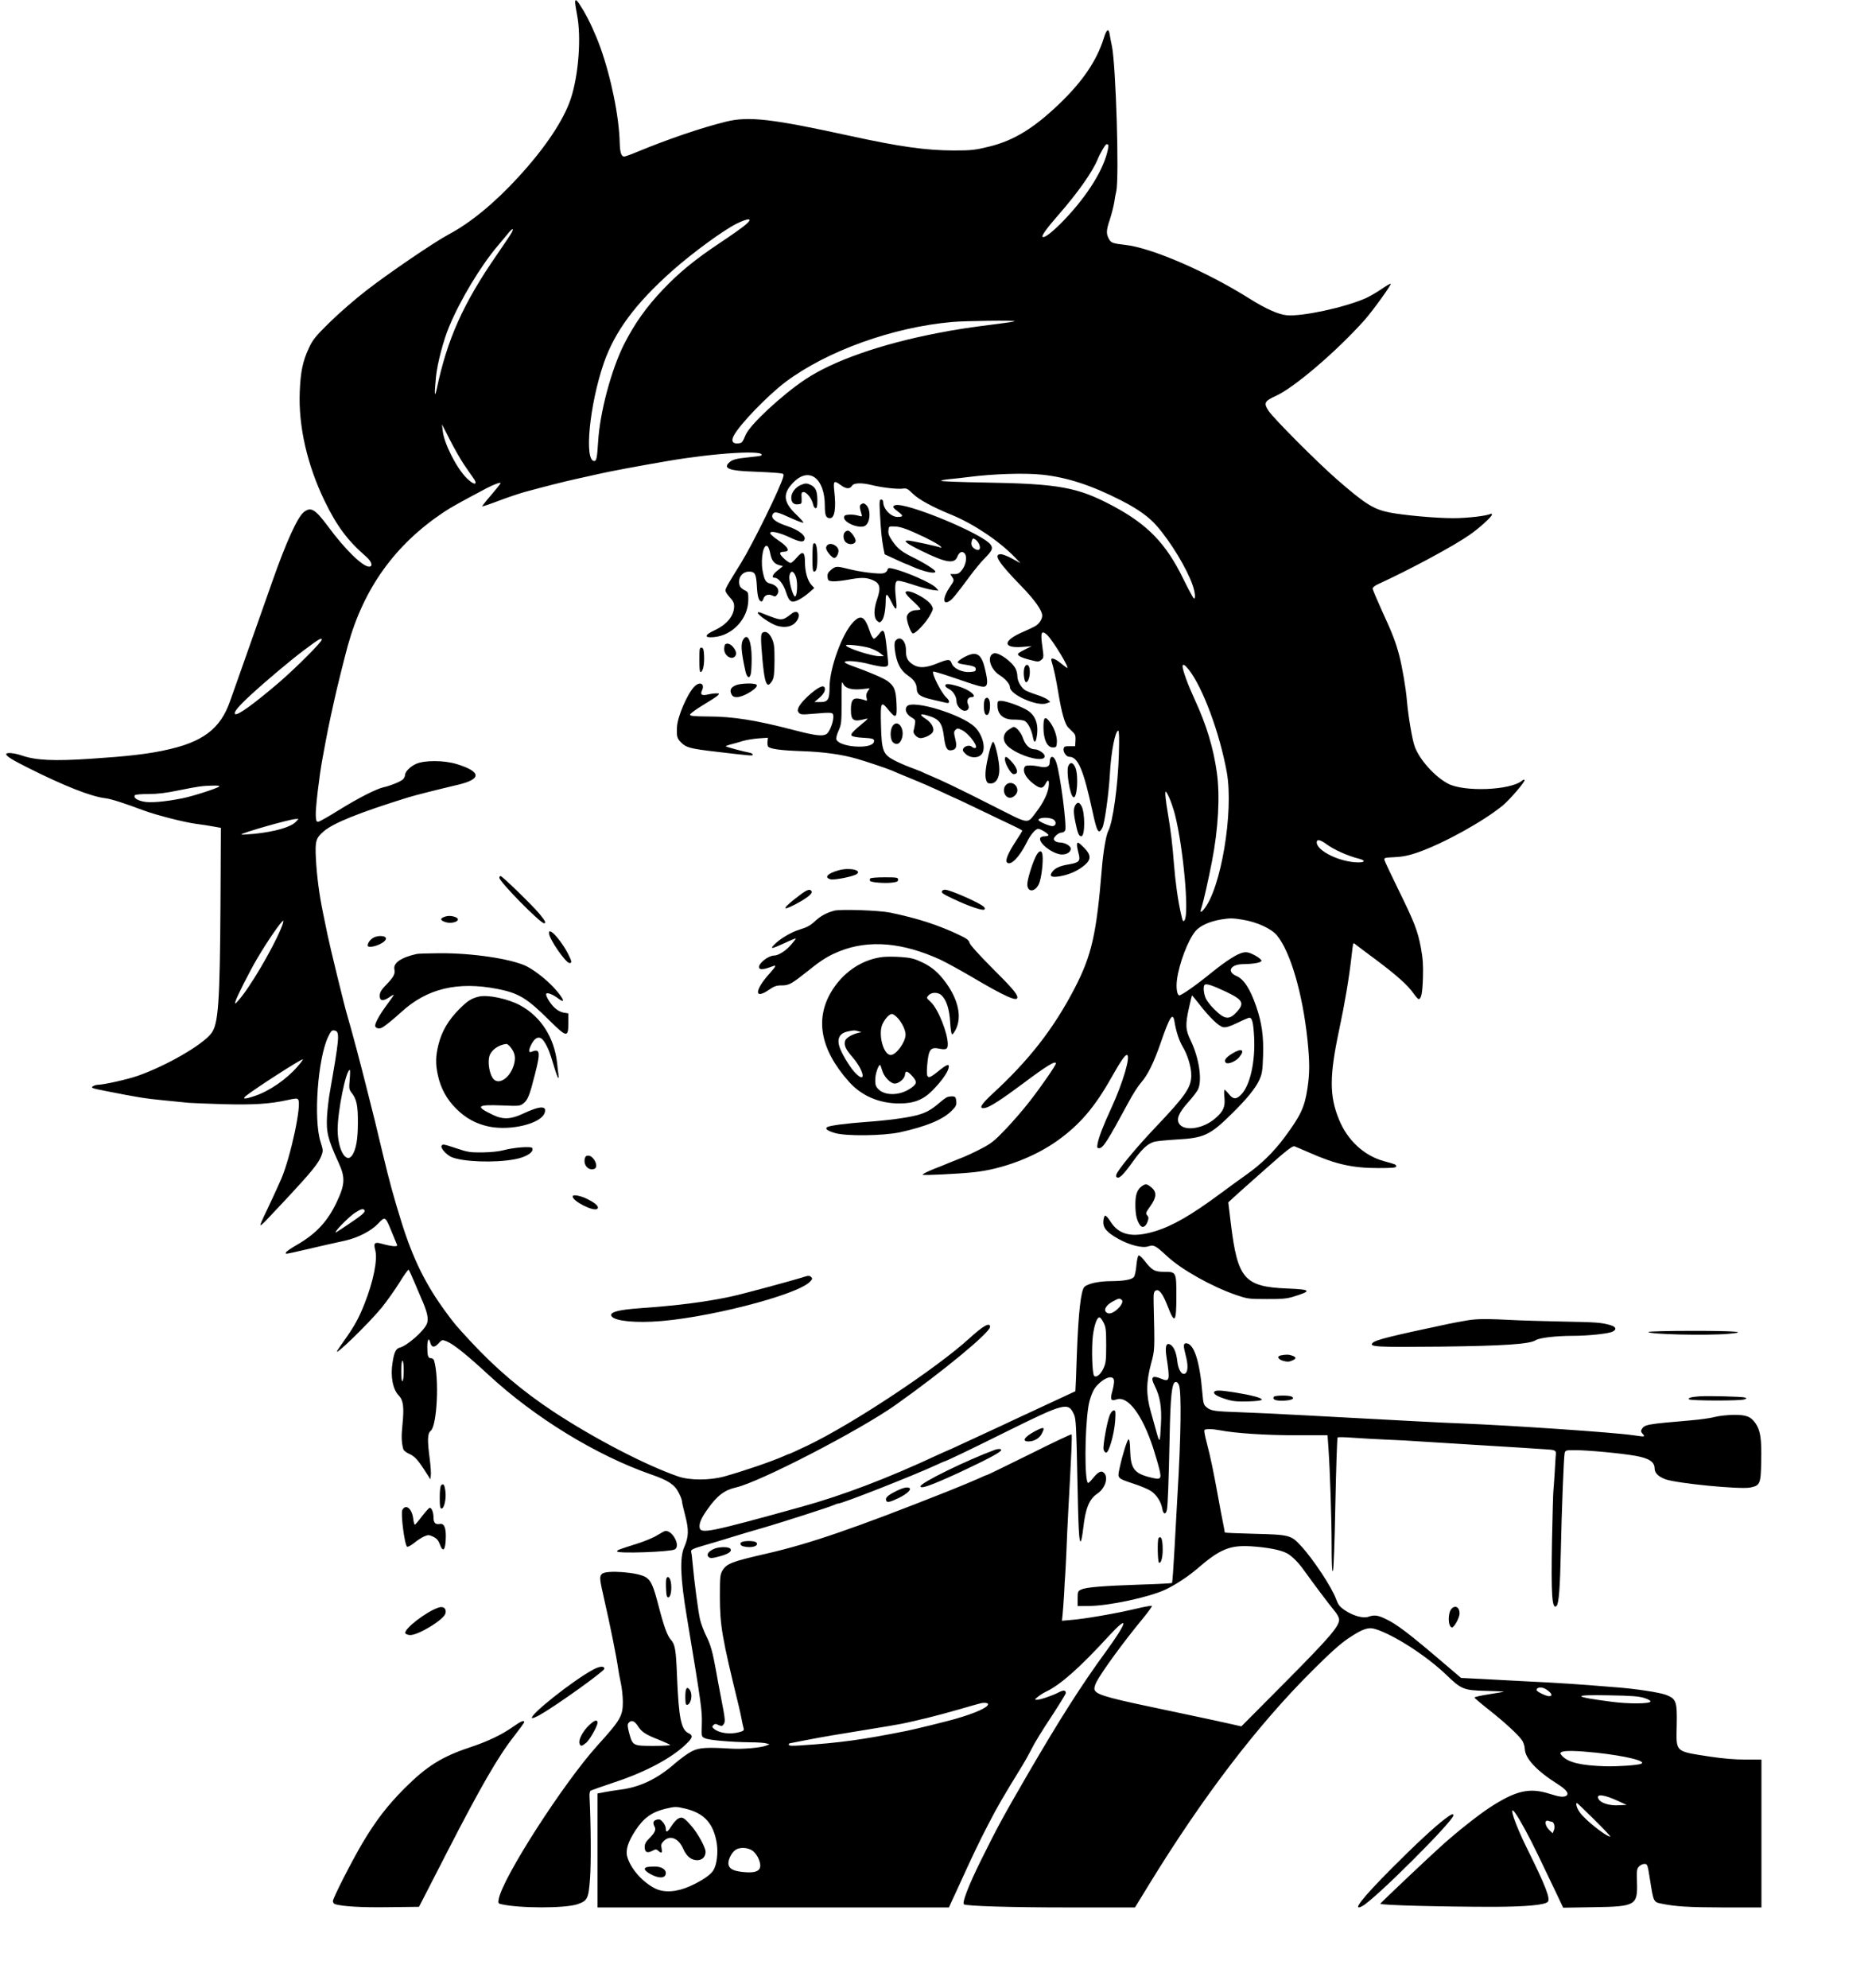 <?xml version="1.0" standalone="no"?>
<!DOCTYPE svg PUBLIC "-//W3C//DTD SVG 20010904//EN"
 "http://www.w3.org/TR/2001/REC-SVG-20010904/DTD/svg10.dtd">
<svg version="1.0" xmlns="http://www.w3.org/2000/svg"
 width="1507pt" height="1600pt" viewBox="0 0 1507 1600"
 preserveAspectRatio="xMidYMid meet">
<g transform="translate(0,1600) scale(0.1,-0.1)"
fill="#000000" stroke="none">
<path d="M4630 15981 c0 -11 7 -55 15 -98 36 -179 13 -487 -50 -677 -57 -173
-207 -397 -422 -631 -192 -209 -385 -368 -562 -462 -115 -61 -489 -316 -661
-450 -91 -70 -224 -186 -297 -258 -115 -113 -136 -140 -166 -205 -50 -106 -68
-194 -74 -355 -11 -276 60 -585 199 -874 100 -206 186 -321 337 -452 44 -39
56 -79 22 -79 -52 0 -194 139 -329 322 -105 141 -139 162 -196 117 -51 -40
-144 -245 -254 -559 -68 -194 -167 -474 -247 -700 -42 -118 -83 -235 -92 -260
-78 -227 -223 -335 -533 -399 -147 -31 -301 -48 -589 -67 -295 -20 -443 -13
-555 26 -62 21 -126 27 -126 11 0 -16 50 -47 176 -110 295 -148 509 -232 624
-245 42 -5 144 -37 315 -101 103 -37 317 -92 415 -105 47 -6 111 -16 142 -22
l56 -10 -3 -607 c-5 -806 -17 -975 -75 -1048 -73 -94 -363 -261 -592 -341 -79
-28 -276 -72 -322 -72 -12 0 -30 -6 -40 -13 -16 -11 -2 -16 101 -36 258 -51
324 -62 473 -76 85 -8 175 -17 200 -20 25 -2 151 -7 280 -11 247 -6 368 2 508
32 73 16 84 17 93 4 28 -43 -61 -459 -136 -635 -23 -54 -108 -238 -141 -305
-17 -36 -30 -67 -27 -70 2 -3 26 18 51 45 26 28 104 111 174 185 175 188 243
270 263 324 18 46 17 48 -5 119 -57 181 -22 665 61 842 25 52 32 59 59 50 36
-11 30 -69 -44 -490 -9 -49 -19 -135 -23 -191 -8 -134 5 -188 92 -379 56 -121
53 -177 -15 -320 -73 -155 -167 -255 -320 -343 -46 -26 -86 -54 -88 -61 -5
-16 -10 -16 163 24 120 28 216 50 313 71 103 23 210 78 265 136 58 62 59 61
111 -67 20 -49 40 -96 43 -104 7 -16 -44 -12 -119 9 -62 18 -73 9 -57 -51 20
-76 -15 -251 -87 -432 -44 -111 -79 -176 -154 -282 -31 -44 -60 -86 -64 -93
-40 -66 248 213 356 344 41 51 106 142 144 203 37 61 71 107 74 103 4 -4 26
-52 49 -107 23 -55 46 -109 51 -120 50 -112 63 -169 46 -209 -25 -59 -160
-177 -218 -191 -31 -8 -45 -36 -58 -121 -18 -109 2 -215 50 -264 37 -38 44
-95 30 -233 -10 -97 -8 -146 7 -200 3 -10 24 -27 48 -37 43 -19 72 -50 138
-155 l32 -50 3 30 c3 17 -1 75 -8 130 -21 160 -19 210 8 231 51 44 69 424 26
567 -3 9 -14 17 -24 17 -24 0 -30 19 -30 91 0 61 13 79 24 34 10 -40 34 -42
66 -6 29 31 29 31 67 16 57 -24 159 -106 338 -271 371 -343 866 -646 1305
-799 140 -48 192 -83 224 -148 15 -28 26 -59 26 -68 0 -10 12 -61 26 -115 30
-114 29 -171 -8 -255 -37 -85 -31 -248 21 -559 117 -704 124 -756 121 -862 -3
-107 -4 -103 27 -117 32 -15 206 -30 358 -32 61 0 121 -4 135 -9 l25 -7 -28
-11 c-41 -17 -191 -30 -282 -24 -200 12 -256 8 -315 -21 -30 -15 -91 -59 -135
-97 -146 -128 -288 -195 -455 -214 -30 -4 -81 -12 -112 -18 l-58 -11 0 -458 0
-459 1414 0 1415 0 24 53 c14 28 37 79 52 112 120 264 167 361 241 504 77 149
120 222 270 466 27 44 63 109 81 145 17 36 85 148 152 248 66 101 121 190 121
197 0 25 -19 26 -61 4 -53 -27 -148 -59 -174 -58 -17 0 -16 3 10 24 17 14 46
32 65 41 116 55 270 191 505 447 168 182 155 119 -25 -128 -191 -261 -370
-542 -622 -975 -199 -343 -248 -432 -383 -705 -98 -198 -152 -339 -135 -350
23 -14 370 -25 841 -25 l536 0 114 186 c433 706 870 1278 1313 1719 145 145
226 217 291 261 116 77 160 92 218 74 152 -48 413 -217 572 -370 118 -114 139
-123 314 -127 80 -2 146 -5 147 -6 2 -2 -51 -11 -116 -21 -66 -10 -120 -22
-120 -27 0 -4 53 -49 118 -100 126 -100 232 -197 264 -243 12 -16 22 -46 23
-71 3 -77 97 -177 267 -284 68 -43 92 -76 67 -92 -23 -14 -54 -10 -136 16
-161 51 -269 26 -479 -110 -90 -59 -257 -190 -384 -304 -109 -98 -494 -462
-498 -471 -5 -12 496 -25 918 -25 256 1 409 15 431 41 21 25 -21 133 -169 431
-96 193 -151 358 -97 287 33 -43 118 -198 185 -339 39 -82 101 -212 138 -288
l66 -139 241 4 c344 5 359 14 353 203 -3 90 -1 106 16 124 11 12 30 21 42 21
27 0 27 0 49 -140 26 -163 27 -167 88 -179 117 -24 216 -30 505 -31 l302 0 0
595 0 595 -128 0 c-87 0 -181 8 -288 24 -283 44 -270 32 -266 247 4 194 -3
216 -81 248 -51 21 -259 53 -437 65 -47 4 -137 11 -200 16 -63 5 -200 14 -305
20 -104 5 -235 12 -290 15 -55 3 -173 9 -261 14 l-162 8 -128 109 c-301 257
-391 325 -486 369 -59 28 -87 30 -133 14 -41 -15 -125 9 -191 54 -40 28 -52
44 -68 88 -33 93 -183 321 -284 430 -79 86 -94 89 -374 96 -131 3 -238 8 -238
10 0 2 -6 36 -14 76 -8 40 -27 137 -41 217 -35 192 -60 315 -90 428 -14 52
-23 98 -19 103 7 12 59 11 125 -1 124 -24 366 -40 610 -40 l256 0 7 -97 c13
-188 26 -580 26 -792 0 -140 3 -212 10 -205 6 6 14 224 20 539 6 292 14 533
18 537 4 4 59 3 122 -2 63 -5 183 -11 265 -15 83 -3 215 -10 295 -16 80 -5
253 -16 385 -24 132 -8 308 -19 390 -24 83 -6 179 -12 215 -14 77 -4 88 -9 85
-39 -1 -13 -6 -77 -9 -143 -4 -66 -9 -136 -11 -155 -2 -19 -7 -197 -11 -395
-8 -438 0 -565 37 -528 18 18 28 148 34 437 7 341 24 763 31 793 6 22 11 23
83 23 102 0 372 -25 489 -46 107 -19 152 -49 152 -101 0 -37 31 -67 89 -88 95
-33 597 -82 680 -66 80 16 86 28 89 212 4 177 -6 245 -43 301 -39 58 -75 73
-180 72 -49 -1 -117 -8 -151 -17 -33 -9 -119 -21 -190 -27 -359 -31 -374 -33
-398 -72 -8 -13 -6 -22 8 -37 22 -25 20 -25 -76 -11 -156 23 -984 79 -1383 95
-142 5 -424 20 -1255 65 -201 11 -437 22 -525 25 -208 7 -235 11 -269 38 -27
22 -29 30 -37 120 -21 255 -68 397 -131 397 -22 0 -23 -20 -3 -97 20 -75 19
-127 -1 -144 -27 -22 -60 26 -67 100 -8 69 -28 115 -57 131 -32 17 -42 -16
-30 -97 30 -194 27 -207 -43 -178 -72 30 -87 13 -52 -56 44 -88 58 -172 51
-308 -8 -160 -10 -162 -40 -51 -8 30 -27 98 -42 150 -38 133 -38 237 2 385 31
117 30 102 21 489 -2 76 1 90 16 100 27 16 58 -25 97 -126 57 -148 70 -133 70
83 0 193 -1 194 -97 194 -78 0 -100 12 -160 90 -19 25 -40 44 -46 42 -7 -2
-15 -37 -19 -82 -4 -45 -13 -85 -21 -93 -21 -21 -82 -31 -182 -32 -100 0 -190
-20 -216 -47 -28 -29 -48 -213 -60 -538 -5 -165 -11 -300 -12 -301 -1 -1 -58
-27 -127 -59 -152 -70 -245 -114 -370 -172 -52 -25 -147 -69 -210 -98 -64 -29
-160 -74 -214 -99 -54 -25 -99 -46 -101 -46 -2 0 -43 -19 -92 -41 -394 -184
-756 -322 -1088 -414 -746 -207 -816 -221 -823 -167 -5 33 14 77 64 147 76
108 136 154 229 175 189 42 999 461 1285 664 381 270 760 583 760 628 0 40
-54 10 -166 -92 -265 -242 -937 -687 -1301 -862 -79 -37 -145 -68 -149 -68 -3
0 -24 -8 -47 -19 -100 -44 -323 -120 -477 -163 -118 -32 -277 -32 -370 0 -261
90 -677 306 -1005 522 -250 165 -468 350 -672 571 -113 122 -127 139 -193 229
-163 221 -265 428 -358 725 -67 215 -98 331 -153 560 -22 94 -49 206 -60 250
-11 44 -36 141 -54 215 -62 249 -136 526 -170 640 -21 68 -142 565 -159 650
-9 41 -24 118 -35 170 -31 149 -51 304 -58 440 -7 142 -1 164 62 219 77 67
284 151 681 274 47 15 237 63 398 101 194 45 192 105 -4 166 -105 33 -264 33
-332 2 -49 -23 -88 -63 -88 -92 0 -9 -8 -24 -17 -33 -21 -18 -102 -51 -153
-62 -58 -12 -207 -88 -360 -183 -80 -50 -154 -92 -165 -94 -18 -3 -20 3 -23
49 -3 55 28 320 54 458 41 223 47 254 95 470 20 93 84 349 109 440 129 463
380 811 770 1072 65 43 121 74 351 196 58 30 109 48 109 39 0 -4 -34 -47 -76
-96 -42 -48 -74 -89 -72 -91 2 -2 62 18 133 45 72 27 166 59 210 71 162 44
303 80 415 105 63 14 142 31 175 39 81 19 325 65 560 105 385 66 799 91 753
44 -3 -3 -48 -9 -100 -14 -102 -10 -136 -19 -161 -45 -45 -44 7 -64 190 -70
81 -3 172 -8 201 -11 52 -5 54 -6 47 -32 -20 -81 -246 -541 -338 -690 -106
-170 -127 -207 -127 -224 0 -10 16 -35 35 -55 26 -27 35 -46 35 -70 0 -78 -56
-147 -157 -195 -85 -39 -86 -63 -5 -55 149 13 274 148 276 297 1 56 -2 65 -20
75 -43 21 -54 37 -54 75 0 45 35 80 79 80 49 0 58 -17 64 -117 4 -85 16 -123
38 -123 4 0 11 9 14 20 10 31 39 42 71 28 23 -11 28 -10 40 7 26 35 -2 78 -59
90 -33 8 -44 28 -58 102 -18 99 9 228 41 196 7 -6 16 -33 21 -59 11 -55 31
-81 72 -92 l30 -8 -41 -33 c-44 -34 -54 -61 -24 -61 29 0 69 -51 89 -114 26
-80 45 -92 102 -63 24 12 62 38 85 59 l41 36 -23 25 c-31 33 -52 107 -52 184
0 84 -18 93 -67 35 -19 -23 -41 -42 -48 -42 -20 0 -85 59 -85 76 0 9 11 14 31
14 53 0 35 38 -43 90 -37 25 -68 51 -68 59 0 22 71 7 159 -34 82 -39 113 -42
119 -12 6 30 -53 74 -140 103 -96 32 -135 63 -118 95 15 26 34 22 153 -33 49
-22 91 -37 94 -34 3 3 -24 34 -60 68 -103 99 -108 168 -18 258 126 126 251 31
251 -190 0 -78 9 -100 42 -100 37 0 50 81 34 218 -9 83 -3 89 54 47 41 -30 71
-32 88 -5 15 25 78 27 166 5 82 -20 203 -33 244 -27 30 4 40 -1 80 -41 48 -47
158 -107 312 -170 178 -73 384 -211 510 -342 l45 -47 -66 36 c-36 20 -78 36
-92 36 -63 0 -19 -68 163 -255 110 -113 170 -198 170 -240 0 -30 -28 -70 -62
-87 -18 -10 -60 -29 -92 -43 -164 -70 -167 -133 -8 -121 l77 6 -49 -24 c-26
-13 -52 -28 -57 -33 -16 -16 15 -33 91 -53 67 -17 71 -17 92 -1 21 17 21 20 9
109 -16 112 -8 133 36 95 46 -41 195 -287 161 -267 -7 4 -31 23 -54 41 -45 37
-79 44 -70 16 19 -62 38 -149 56 -260 26 -158 53 -253 80 -278 11 -11 29 -29
40 -40 16 -15 20 -30 18 -65 l-3 -45 -45 0 c-40 0 -45 -3 -48 -23 -4 -25 23
-62 44 -62 72 0 115 -99 190 -445 35 -162 48 -184 78 -127 19 36 52 278 61
437 9 174 43 345 67 345 7 0 9 -60 5 -192 -7 -246 -48 -545 -85 -614 -18 -34
-41 -168 -52 -305 -43 -527 -82 -698 -220 -964 -170 -326 -366 -577 -663 -850
-93 -86 -112 -122 -56 -111 38 7 138 72 304 196 189 142 265 188 265 162 0
-15 -113 -179 -210 -304 -52 -67 -141 -170 -197 -228 -89 -93 -114 -113 -200
-157 -54 -28 -129 -63 -168 -77 -38 -15 -79 -31 -90 -36 -11 -5 -64 -27 -119
-48 -54 -22 -94 -42 -88 -46 10 -6 279 7 407 20 228 23 491 121 678 255 178
127 299 268 432 504 73 129 110 185 126 185 35 0 -31 -224 -126 -430 -63 -136
-99 -230 -109 -282 -6 -33 -4 -38 12 -38 32 0 66 54 237 370 32 61 78 132 101
158 54 62 101 157 157 318 74 215 99 252 112 172 12 -77 37 -152 64 -198 41
-67 71 -166 71 -232 0 -99 -44 -163 -291 -423 -133 -140 -262 -293 -303 -359
-12 -18 -14 -32 -8 -38 18 -18 50 11 123 112 78 110 125 155 179 171 19 6 103
14 185 19 219 12 267 35 445 211 117 115 189 204 218 269 22 48 26 73 30 195
5 156 -10 263 -55 395 -49 142 -100 221 -160 246 -79 34 -48 93 51 95 91 1
151 13 151 28 0 8 -25 28 -55 44 -43 22 -62 27 -90 22 -49 -9 -136 -65 -258
-163 -121 -99 -240 -182 -258 -182 -18 0 -28 60 -19 126 16 127 89 321 149
391 37 44 116 79 209 94 68 11 92 11 175 -3 113 -19 228 -72 272 -126 108
-131 206 -467 245 -836 19 -186 19 -270 0 -396 -23 -151 -54 -218 -186 -395
-85 -115 -190 -217 -304 -297 -49 -35 -142 -102 -205 -149 -240 -178 -388
-263 -530 -307 -184 -56 -293 -32 -362 80 -17 27 -35 47 -42 45 -6 -2 -12 -22
-14 -44 -4 -54 28 -91 121 -143 93 -51 193 -76 241 -60 45 14 57 8 152 -80
115 -107 359 -244 554 -311 91 -31 102 -33 245 -33 117 -1 163 3 210 17 161
49 154 60 -46 68 -341 14 -396 78 -450 519 l-21 174 44 41 c24 22 139 125 256
228 171 152 217 187 233 182 11 -4 65 -27 120 -51 213 -94 346 -124 555 -124
116 0 144 3 144 14 0 14 -4 16 -100 42 -159 44 -293 167 -361 335 -78 190 -77
352 1 719 47 221 80 417 100 594 6 55 12 102 15 104 2 2 10 -1 17 -8 7 -6 83
-63 168 -126 164 -123 253 -202 301 -271 17 -24 34 -43 39 -43 22 0 31 49 35
173 3 102 -1 155 -16 237 -26 139 -51 204 -179 465 -59 121 -111 230 -114 241
-6 21 -3 22 81 26 65 3 113 13 183 37 208 72 529 249 689 380 56 47 181 192
174 204 -3 4 -12 2 -21 -6 -92 -77 -467 -92 -596 -23 -106 56 -227 191 -266
295 -21 55 -53 242 -65 381 -7 88 -37 263 -60 352 -29 110 -54 177 -136 354
-43 95 -79 179 -79 188 0 9 20 25 48 37 253 116 603 304 733 395 78 54 179
146 179 162 0 7 -4 10 -10 7 -26 -16 -188 -35 -300 -35 -143 0 -397 23 -515
46 -129 26 -197 69 -425 268 -157 137 -509 490 -548 550 -41 63 -33 78 61 121
146 66 487 358 709 606 68 76 221 289 214 296 -2 3 -39 -18 -80 -47 -42 -28
-98 -60 -124 -71 -173 -75 -509 -147 -633 -136 -67 6 -168 51 -299 133 -346
218 -788 409 -1000 433 -105 12 -117 16 -135 52 -21 39 -19 69 10 154 13 41
29 102 35 137 5 35 12 74 16 88 25 110 -3 1016 -35 1170 -6 25 -13 64 -17 88
-8 58 -25 50 -48 -24 -56 -181 -171 -350 -358 -529 -204 -196 -366 -295 -558
-343 -121 -30 -149 -33 -295 -33 -223 1 -431 30 -825 116 -637 139 -822 161
-1005 116 -196 -48 -465 -140 -708 -240 -54 -23 -105 -41 -112 -41 -23 0 -34
32 -36 106 -5 213 -68 526 -157 775 -36 100 -92 223 -140 302 -47 78 -62 92
-62 58z m4292 -1147 c3 -3 -1 -31 -9 -62 -43 -167 -185 -382 -379 -576 -75
-74 -130 -114 -141 -102 -10 9 36 72 128 177 153 175 272 343 314 444 22 54
64 125 74 125 4 0 10 -3 13 -6z m-2918 -641 c-21 -19 -115 -86 -209 -148 -202
-135 -327 -237 -459 -376 -134 -141 -226 -271 -312 -439 -103 -205 -195 -548
-209 -785 -8 -128 -13 -155 -31 -155 -83 0 -38 455 77 789 89 255 254 478 551
742 161 143 411 326 518 379 99 49 135 45 74 -7z m-1885 -65 c-6 -12 -60 -93
-119 -178 -271 -392 -400 -679 -484 -1080 -18 -82 -20 -40 -6 100 11 106 60
294 106 402 89 215 255 490 392 651 20 24 54 65 76 91 39 49 57 56 35 14z
m4049 -713 c-3 -3 -59 -12 -124 -20 -232 -29 -341 -45 -499 -76 -455 -88 -839
-223 -1062 -372 -189 -126 -445 -364 -480 -446 -27 -63 -29 -66 -60 -69 -44
-5 -59 18 -37 60 46 90 272 324 419 435 333 249 862 440 1342 482 101 9 509
14 501 6z m-4435 -1150 c26 -38 58 -85 72 -104 49 -66 15 -72 -49 -8 -82 82
-182 280 -192 380 l-6 52 64 -125 c35 -69 85 -156 111 -195z m4657 -85 c198
-21 394 -84 635 -207 132 -67 225 -133 287 -205 113 -129 243 -344 289 -477
21 -60 25 -116 9 -106 -6 4 -44 75 -85 158 -138 283 -286 436 -565 585 -285
152 -434 179 -1040 189 -184 3 -339 9 -343 13 -5 4 25 10 65 14 40 4 109 11
153 17 202 26 452 34 595 19z m-1981 -828 c14 -45 8 -152 -9 -152 -17 0 -52
130 -45 166 9 49 36 42 54 -14z m-3819 -500 c0 -19 -203 -222 -339 -340 -208
-178 -342 -275 -359 -258 -13 13 28 63 123 150 121 112 321 280 430 362 124
93 145 105 145 86z m6979 -240 c114 -144 250 -512 307 -827 57 -319 -48 -942
-186 -1104 -27 -32 -32 -24 -15 24 13 39 54 220 81 360 52 267 66 529 40 717
-28 200 -83 382 -178 588 -55 119 -98 236 -98 268 0 22 18 13 49 -26z m-7804
-941 c-15 -15 -211 -78 -295 -95 -145 -29 -265 -39 -319 -26 -52 12 -77 31
-66 50 4 6 48 10 108 10 74 0 142 8 247 30 160 32 187 36 275 38 37 1 55 -2
50 -7z m7650 -96 c13 -30 33 -89 44 -132 67 -265 115 -796 77 -848 -12 -17
-15 -11 -30 56 -25 111 -44 253 -56 401 -11 146 -24 255 -47 393 -20 116 -27
185 -18 185 3 0 17 -25 30 -55z m-7034 -189 c-40 -42 -167 -79 -332 -96 -56
-5 -104 -8 -106 -6 -10 10 384 122 436 125 l24 1 -22 -24z m8298 -180 c61 -45
169 -93 259 -116 56 -14 53 -30 -5 -30 -144 1 -333 92 -333 161 0 28 27 23 79
-15z m-8419 -683 c-73 -173 -254 -478 -340 -573 -28 -32 -30 -33 -25 -10 9 35
116 246 177 349 85 144 194 301 208 301 5 0 -4 -30 -20 -67z m7603 -501 c147
-69 160 -96 86 -173 -55 -58 -93 -52 -172 27 -27 26 -57 64 -68 85 -19 38 -25
99 -12 113 13 13 59 -2 166 -52z m-212 -99 c86 -111 160 -182 195 -189 24 -4
51 4 116 35 47 23 90 41 96 41 22 0 32 -41 38 -157 10 -196 -32 -385 -102
-459 -40 -43 -66 -43 -101 1 -15 19 -31 35 -35 35 -4 0 -5 -29 -1 -64 7 -73
-9 -110 -73 -165 -96 -85 -249 -108 -291 -45 -25 39 -4 89 73 175 37 41 73 88
80 106 33 77 5 254 -61 390 -42 86 -44 127 -13 265 12 54 23 98 24 98 1 0 26
-30 55 -67z m-7257 -507 c-87 -101 -225 -196 -341 -235 -82 -28 -107 -28 -73
0 72 58 451 302 458 294 2 -2 -17 -29 -44 -59z m421 -104 c-6 -69 -5 -80 14
-104 42 -52 53 -105 52 -243 0 -133 -14 -212 -45 -261 -49 -74 -117 43 -118
204 0 152 67 482 98 482 3 0 3 -35 -1 -78z m119 -1051 c9 -14 -16 -37 -114
-103 -127 -85 -125 -84 -115 -67 20 33 114 124 154 150 46 30 66 35 75 20z
m6094 -720 c32 -20 -50 -111 -99 -111 -9 0 -21 6 -27 13 -18 21 8 58 57 84 49
26 51 26 69 14z m-143 -187 c17 -34 20 -59 20 -179 0 -122 -3 -146 -22 -187
-23 -50 -58 -77 -75 -60 -16 16 -22 225 -10 324 12 91 35 152 55 146 7 -2 21
-22 32 -44z m-5635 -383 c0 -44 -4 -83 -10 -86 -6 -4 -10 25 -10 79 0 51 4 86
10 86 6 0 10 -33 10 -79z m5718 -80 c2 -13 -4 -51 -13 -84 -20 -70 -12 -85 33
-69 92 32 208 -124 296 -393 19 -60 42 -138 50 -173 18 -78 11 -83 -83 -59
-121 32 -149 70 -153 215 -1 58 -6 91 -13 89 -11 -4 -49 -124 -72 -231 -18
-85 -22 -81 115 -127 53 -17 114 -43 134 -56 46 -28 85 -88 94 -142 8 -49 29
-54 38 -10 7 39 14 214 22 594 6 317 18 428 46 433 12 2 22 -6 29 -25 21 -52
16 -420 -12 -883 -5 -91 -16 -286 -24 -434 -8 -148 -17 -271 -20 -275 -4 -3
-117 -9 -253 -13 -298 -10 -440 -21 -478 -40 -27 -12 -29 -17 -29 -73 l0 -60
95 1 c160 2 475 69 608 130 75 34 185 106 253 164 189 164 268 197 444 186
129 -9 231 -28 283 -55 39 -20 92 -72 134 -131 87 -121 208 -282 245 -326 28
-33 43 -61 43 -78 0 -55 -78 -145 -430 -500 l-357 -359 -79 18 c-43 9 -119 26
-169 37 -49 10 -119 26 -155 33 -36 8 -110 23 -165 35 -55 12 -129 27 -165 35
-380 80 -450 103 -450 147 0 10 7 33 16 51 41 80 219 325 374 512 45 55 78
101 73 102 -5 2 -41 -4 -79 -12 -169 -39 -207 -46 -344 -70 -80 -14 -180 -28
-223 -31 l-78 -7 5 49 c3 27 8 101 12 164 3 63 7 133 9 155 2 22 6 110 10 195
3 85 10 232 15 325 25 452 32 607 26 612 -3 3 -156 -69 -339 -161 -184 -91
-338 -166 -342 -166 -4 0 -36 -13 -71 -30 -35 -16 -151 -64 -256 -106 -742
-294 -1101 -417 -1440 -495 -288 -66 -328 -81 -363 -139 -18 -32 -20 -52 -20
-205 0 -235 17 -332 151 -880 8 -33 19 -82 24 -110 5 -27 12 -60 16 -72 5 -18
0 -23 -33 -32 -74 -21 -164 -9 -206 27 -15 13 -16 18 -4 29 11 12 19 12 41 1
25 -11 30 -10 41 6 15 20 14 37 -20 211 -13 66 -31 163 -40 215 -28 155 -43
211 -80 285 -19 39 -41 97 -49 130 -14 56 -47 305 -61 460 -3 39 -8 77 -11 86
-5 18 11 26 126 59 41 12 127 37 190 57 131 40 175 53 280 83 133 39 514 161
547 176 17 8 35 14 40 14 33 0 610 227 791 311 34 16 64 29 66 29 10 0 196 89
504 242 467 231 493 237 539 132 14 -33 18 -100 25 -469 9 -454 14 -563 29
-548 4 4 13 51 19 103 18 163 48 236 115 281 64 43 91 135 49 169 -20 17 -45
4 -84 -44 -19 -24 -38 -42 -41 -40 -29 16 -27 421 2 611 9 62 36 134 61 163
63 74 139 100 146 51z m3482 -2488 c44 -30 52 -53 20 -53 -24 0 -100 37 -100
49 0 26 45 28 80 4z m788 -68 c30 -9 51 -22 49 -28 -6 -19 -177 -20 -312 -2
-318 41 -327 58 -25 52 186 -3 246 -8 288 -22z m-5284 -50 c-1 -26 -101 -71
-264 -118 -69 -20 -329 -84 -395 -97 -356 -71 -531 -95 -847 -116 -71 -5 -98
-4 -98 5 0 6 2 11 4 11 2 0 57 11 122 24 66 13 164 31 219 40 474 77 561 92
620 106 22 5 90 21 150 35 61 15 178 46 260 70 83 24 159 46 170 48 30 7 60 3
59 -8z m4899 -390 c238 -26 412 -69 356 -90 -33 -11 -192 -22 -288 -19 -195 6
-298 31 -346 84 -16 18 -17 23 -5 30 22 14 122 12 283 -5z m183 -393 l59 -27
-65 -3 c-74 -4 -144 18 -161 50 -25 46 44 38 167 -20z m-200 -147 c75 -74 132
-135 127 -135 -33 0 -200 132 -244 193 -26 35 -38 77 -24 77 3 0 66 -61 141
-135z m-7319 90 c152 -36 227 -119 253 -278 12 -78 1 -171 -27 -218 -22 -37
-94 -86 -193 -130 -105 -46 -205 -52 -277 -16 -102 52 -195 158 -223 253 -16
54 5 122 67 216 65 98 131 146 240 172 75 18 86 19 160 1z m6973 -105 c19 0
30 -38 20 -66 l-11 -27 -24 23 c-40 37 -45 90 -8 76 8 -3 19 -6 23 -6z m-6423
-241 c14 -13 32 -38 39 -56 37 -87 3 -119 -113 -109 -83 7 -119 23 -128 59 -8
31 19 91 52 117 37 29 112 24 150 -11z"/>
<path d="M9917 7520 c-51 -32 -66 -55 -49 -72 16 -16 78 9 107 43 52 62 20 78
-58 29z"/>
<path d="M8934 4613 c-22 -54 -57 -248 -50 -278 4 -14 13 -25 21 -25 22 0 64
148 72 251 5 78 4 89 -10 89 -10 0 -24 -16 -33 -37z"/>
<path d="M8335 4484 c-89 -47 -113 -84 -55 -84 43 0 87 25 105 60 30 57 21 61
-50 24z"/>
<path d="M8010 4333 c-231 -85 -600 -266 -600 -294 0 -24 88 8 312 111 223
104 338 165 338 181 0 10 -26 11 -50 2z"/>
<path d="M7213 4000 c-69 -35 -88 -53 -79 -76 7 -18 27 -14 101 21 57 28 98
62 90 76 -11 17 -51 9 -112 -21z"/>
<path d="M9327 3623 c-11 -10 -8 -191 3 -198 16 -10 30 40 30 103 0 83 -12
117 -33 95z"/>
<path d="M5978 3593 c-25 -6 -22 -30 5 -37 65 -17 130 2 106 31 -11 12 -74 16
-111 6z"/>
<path d="M5742 3533 c-43 -21 -57 -46 -36 -64 13 -10 27 -10 82 5 77 20 108
42 91 63 -16 18 -97 16 -137 -4z"/>
<path d="M5460 1365 c-14 -7 -38 -34 -54 -59 -32 -51 -46 -58 -46 -22 0 14
-10 37 -23 52 -19 22 -29 26 -50 20 -29 -7 -34 -25 -17 -57 13 -24 1 -49 -46
-96 -25 -25 -34 -42 -34 -67 0 -42 20 -52 62 -30 27 14 31 14 47 0 27 -24 34
-19 27 19 -6 29 -3 39 18 60 50 50 118 23 156 -63 27 -61 64 -91 112 -92 41 0
68 27 68 68 0 35 -63 150 -116 210 -58 66 -72 74 -104 57z"/>
<path d="M5203 973 c-25 -10 -12 -30 36 -56 68 -37 121 -33 121 10 0 31 -39
53 -92 52 -29 0 -59 -3 -65 -6z"/>
<path d="M6444 12096 c-42 -19 -74 -62 -74 -101 0 -39 19 -58 57 -53 27 3 28
5 26 51 -3 41 0 47 17 47 24 0 66 -54 75 -97 4 -19 13 -33 21 -33 10 0 14 15
14 59 0 76 -12 106 -49 126 -36 18 -47 18 -87 1z"/>
<path d="M7084 11863 c8 -140 14 -200 27 -271 l11 -53 85 -39 c47 -22 87 -40
90 -40 3 0 19 -7 36 -15 93 -43 197 -67 197 -45 0 13 -86 68 -177 113 -96 47
-127 72 -169 133 -27 39 -35 59 -32 85 3 34 3 34 53 32 35 -1 81 -15 153 -47
113 -50 208 -101 218 -118 4 -6 3 -8 -3 -5 -13 8 -239 57 -264 57 -43 0 -13
-23 111 -84 194 -95 264 -107 287 -46 15 39 41 49 60 24 20 -26 9 -90 -23
-131 -20 -26 -32 -33 -60 -33 l-34 0 16 -25 c16 -25 16 -27 -19 -78 -59 -85
-60 -151 -2 -113 23 15 49 46 167 205 35 47 84 107 111 134 65 66 72 83 53
112 -57 87 -691 349 -771 319 -23 -9 -18 -20 25 -52 44 -32 43 -42 -5 -42 -53
0 -115 64 -115 120 0 12 -7 20 -16 20 -14 0 -16 -13 -10 -117z m800 -247 c14
-38 -5 -54 -38 -32 -26 16 -32 39 -20 71 6 14 9 14 28 2 11 -8 25 -26 30 -41z"/>
<path d="M6931 11941 c-13 -9 -12 -25 4 -78 7 -21 5 -22 -29 -12 -20 6 -53 9
-74 7 -29 -2 -37 -7 -37 -23 0 -39 103 -85 158 -71 55 13 64 144 13 178 -14
10 -18 10 -35 -1z"/>
<path d="M6802 11718 c-18 -18 -14 -63 7 -82 27 -24 75 -18 79 10 3 23 -42 84
-62 84 -7 0 -17 -5 -24 -12z"/>
<path d="M6547 11623 c-4 -3 -7 -55 -7 -115 0 -85 3 -108 14 -108 18 0 26 31
26 106 0 96 -12 139 -33 117z"/>
<path d="M6667 11618 c-9 -5 -17 -17 -17 -28 0 -23 47 -80 66 -80 16 0 34 31
34 58 0 35 -53 67 -83 50z"/>
<path d="M6690 11414 c-25 -21 -30 -33 -28 -58 3 -28 7 -31 41 -34 20 -2 74 4
120 12 106 20 146 20 197 0 65 -26 74 -61 40 -159 -27 -77 -27 -146 0 -170 19
-17 22 -17 36 -3 20 20 33 83 34 161 0 69 9 67 47 -9 36 -73 47 -69 37 14 -11
92 -10 140 4 154 9 9 38 3 129 -26 64 -22 137 -41 162 -44 l46 -5 -20 23 c-33
38 -250 133 -353 155 -28 6 -34 4 -39 -13 -3 -12 -16 -22 -34 -26 -37 -7 -185
11 -278 35 -96 24 -103 24 -141 -7z"/>
<path d="M7290 11230 c0 -7 27 -38 60 -68 33 -30 60 -59 60 -64 0 -4 -16 -8
-35 -8 -39 0 -75 -28 -75 -58 0 -37 32 -123 47 -129 20 -8 111 89 145 155 21
39 22 44 8 69 -34 60 -210 146 -210 103z"/>
<path d="M6100 11070 c0 -20 104 -90 155 -106 66 -19 124 -7 154 33 44 54 14
105 -37 64 -65 -51 -78 -54 -140 -33 -31 11 -74 27 -94 36 -21 9 -38 12 -38 6z"/>
<path d="M6868 10993 c-89 -92 -190 -372 -190 -523 0 -99 -12 -120 -75 -120
l-47 0 42 36 c41 35 55 75 32 89 -27 17 -173 -106 -202 -169 -8 -20 -8 -29 3
-42 12 -14 26 -16 104 -9 164 14 170 13 173 -14 6 -40 -28 -130 -54 -148 -32
-20 -87 -14 -264 32 -303 79 -490 109 -685 109 -121 1 -150 4 -150 15 0 7 46
42 103 76 57 34 111 69 120 78 15 16 14 17 -13 17 -17 0 -46 -4 -66 -9 -49
-11 -64 -2 -48 32 26 56 -18 77 -63 30 -57 -61 -134 -241 -138 -323 -4 -76 0
-92 33 -125 42 -42 73 -50 287 -75 280 -33 290 -34 290 -23 0 6 -12 13 -27 16
-45 8 -184 45 -190 51 -3 2 15 9 38 15 24 6 69 18 99 28 30 9 88 18 128 21
l74 5 -3 -29 c-2 -16 0 -34 4 -41 13 -20 99 -32 276 -38 171 -6 317 -26 438
-61 68 -19 249 -80 278 -93 11 -6 83 -35 160 -67 77 -31 191 -81 254 -111 62
-29 114 -53 116 -53 2 0 83 -39 181 -86 99 -47 216 -104 262 -125 45 -21 82
-41 82 -44 0 -2 -24 -42 -54 -87 -63 -97 -85 -153 -69 -169 29 -29 100 44 158
161 30 62 71 110 93 110 19 0 82 -39 82 -51 0 -5 -14 -9 -30 -9 -17 0 -33 -6
-36 -14 -14 -37 83 -117 159 -131 44 -8 87 14 87 45 0 23 -47 50 -88 50 -16 0
-35 7 -42 15 -11 13 -9 20 10 40 13 14 33 25 46 25 12 0 25 8 29 18 14 37 -39
446 -71 545 -21 63 -54 61 -54 -3 0 -29 -30 -40 -76 -30 -21 5 -58 10 -81 10
-37 0 -43 -3 -49 -25 -8 -33 21 -81 75 -122 53 -41 76 -42 96 -3 22 42 32 37
28 -12 -4 -55 -42 -135 -96 -206 -84 -108 -45 -113 -368 50 -263 133 -385 192
-499 240 -25 11 -54 23 -65 29 -11 5 -51 20 -90 35 -38 14 -97 40 -129 57 -88
47 -99 77 -104 285 -5 186 0 194 62 117 59 -72 69 -63 63 54 -5 112 -18 141
-75 182 -35 24 -140 69 -279 119 -35 12 -63 26 -63 31 0 17 108 9 205 -17 56
-14 109 -23 123 -19 24 6 25 8 18 73 -22 229 -28 245 -71 188 -15 -20 -33 -36
-40 -36 -8 0 -23 28 -34 63 -40 118 -71 134 -133 70z m134 -208 c30 -10 67
-28 83 -41 l30 -24 -41 0 c-60 0 -264 67 -264 87 0 11 138 -5 192 -22z m-167
-325 c24 -8 61 -10 102 -6 l64 7 -16 -25 c-11 -16 -14 -33 -9 -52 6 -24 5 -26
-12 -19 -10 4 -34 10 -53 13 -46 6 -61 -16 -61 -88 0 -90 20 -102 120 -75 21
5 19 1 -15 -27 -95 -79 -110 -96 -98 -109 7 -7 47 -14 90 -16 83 -4 97 -10 87
-36 -23 -61 -290 -38 -302 26 -2 10 7 42 20 70 21 48 23 64 23 229 -1 147 1
172 11 149 8 -20 24 -33 49 -41z m1640 -1052 c30 -14 31 -51 1 -56 -20 -4
-116 36 -116 49 0 20 76 25 115 7z"/>
<path d="M6139 10909 c-16 -10 -16 -47 -1 -219 14 -147 26 -200 48 -200 7 0
21 15 31 33 14 25 17 59 18 162 0 112 -3 136 -21 176 -22 46 -49 64 -75 48z"/>
<path d="M5986 10858 c-25 -35 -21 -95 15 -260 12 -53 33 -63 43 -22 4 15 7
71 7 125 0 134 -30 207 -65 157z"/>
<path d="M7210 10845 c-9 -10 -11 -32 -7 -68 13 -110 44 -172 111 -217 44 -30
65 -63 66 -101 0 -47 28 -67 125 -89 50 -11 100 -23 113 -26 29 -8 30 16 1 42
-41 37 -121 195 -106 210 2 2 64 -16 138 -41 244 -84 266 -90 285 -75 17 15
14 56 -12 158 -20 76 -48 105 -95 99 -38 -5 -119 -51 -119 -67 0 -5 17 -12 38
-15 91 -14 107 -20 107 -40 0 -17 -8 -20 -48 -23 -62 -4 -132 29 -146 70 -13
36 -28 35 -120 -2 -85 -35 -143 -38 -188 -10 -46 28 -61 57 -60 117 1 76 -47
121 -83 78z"/>
<path d="M5837 10813 c-4 -3 -7 -21 -7 -38 0 -49 56 -88 85 -59 19 19 12 49
-18 82 -20 22 -47 29 -60 15z"/>
<path d="M5630 10690 c0 -75 3 -101 12 -98 18 6 29 62 26 131 -2 49 -6 62 -20
65 -16 3 -18 -7 -18 -98z"/>
<path d="M8000 10742 c-59 -20 -30 -127 48 -176 45 -28 82 -71 82 -95 0 -62
221 -159 296 -131 l29 12 -23 19 c-13 10 -54 28 -90 39 -37 12 -77 28 -90 36
-33 22 -62 74 -62 112 0 18 -6 45 -14 60 -31 60 -140 136 -176 124z"/>
<path d="M8244 10615 c-7 -40 3 -105 16 -105 24 0 40 83 24 124 -11 28 -33 17
-40 -19z"/>
<path d="M5922 10485 c-39 -17 -49 -38 -34 -71 9 -18 19 -24 44 -24 58 0 186
82 157 101 -22 14 -130 10 -167 -6z"/>
<path d="M7615 10492 c-11 -11 -4 -22 25 -37 33 -17 60 -61 60 -98 0 -35 36
-77 66 -77 29 0 41 23 26 54 -13 28 2 56 29 56 39 0 15 33 -45 63 -55 27 -150
50 -161 39z"/>
<path d="M7932 10378 c-17 -17 -15 -113 2 -127 20 -17 36 15 36 72 0 49 -18
75 -38 55z"/>
<path d="M8030 10324 c0 -77 50 -118 140 -115 27 0 61 -4 75 -9 28 -11 58 -68
70 -132 9 -46 20 -49 29 -7 20 102 -4 177 -69 220 -50 33 -177 79 -216 79 -27
0 -29 -3 -29 -36z"/>
<path d="M7301 10316 c-21 -25 -5 -64 35 -88 33 -19 35 -24 29 -57 -3 -20 -8
-44 -11 -53 -6 -21 29 -58 56 -58 33 0 88 27 99 49 16 28 -9 74 -54 104 -55
35 -52 48 8 30 98 -28 122 -58 136 -172 11 -88 24 -113 58 -109 41 5 49 28 33
92 -12 50 -12 59 2 72 14 15 19 14 51 -1 59 -28 143 -145 105 -145 -8 0 -19 5
-25 11 -15 15 -54 7 -67 -13 -9 -14 -6 -23 16 -44 36 -36 103 -38 131 -3 36
45 8 156 -55 218 -103 101 -501 223 -547 167z"/>
<path d="M8400 10147 c0 -97 30 -162 75 -162 28 0 30 3 33 39 4 46 -20 117
-55 164 -40 53 -53 43 -53 -41z"/>
<path d="M7186 10158 c-23 -33 -21 -110 3 -132 29 -26 58 -12 72 34 24 79 -35
156 -75 98z"/>
<path d="M8119 10127 c-40 -27 -50 -72 -24 -111 55 -83 315 -166 315 -101 0
21 -50 55 -80 55 -41 0 -76 34 -95 90 -14 43 -53 90 -75 90 -4 0 -22 -10 -41
-23z"/>
<path d="M7962 9943 c-27 -114 -35 -181 -24 -218 7 -24 14 -30 37 -30 43 0 70
43 70 113 0 69 -35 222 -51 222 -6 0 -20 -39 -32 -87z"/>
<path d="M8090 9890 c0 -38 49 -120 70 -120 44 0 34 47 -23 108 -36 37 -47 40
-47 12z"/>
<path d="M8599 9833 c-16 -44 14 -232 41 -248 31 -19 44 172 17 238 -19 44
-43 48 -58 10z"/>
<path d="M8097 9682 c-32 -35 -10 -102 34 -102 28 0 59 31 59 59 0 53 -60 80
-93 43z"/>
<path d="M8662 9528 c-21 -27 -22 -60 -6 -140 19 -94 29 -118 49 -118 31 0 31
199 -1 247 -16 26 -27 29 -42 11z"/>
<path d="M8670 9200 c0 -11 5 -40 12 -65 18 -65 7 -77 -83 -92 -72 -12 -112
-32 -133 -66 -20 -32 6 -41 76 -27 73 14 143 47 193 91 50 44 48 80 -7 136
-47 48 -58 52 -58 23z"/>
<path d="M8340 9111 c-30 -59 -70 -189 -70 -227 0 -65 59 -66 92 -1 21 42 38
181 30 239 -6 40 -28 35 -52 -11z"/>
<path d="M6750 8996 c-89 -25 -118 -58 -64 -72 31 -8 186 23 211 42 45 32 -62
55 -147 30z"/>
<path d="M4020 8936 c0 -31 329 -366 360 -366 19 0 9 20 -38 77 -59 70 -299
303 -312 303 -6 0 -10 -6 -10 -14z"/>
<path d="M7005 8930 c-3 -5 -4 -14 -1 -19 8 -12 116 -21 175 -14 41 5 51 9 51
24 0 17 -9 19 -109 19 -63 0 -112 -4 -116 -10z"/>
<path d="M6439 8797 c-138 -104 -156 -136 -43 -78 93 48 145 88 138 106 -10
25 -36 17 -95 -28z"/>
<path d="M7587 8833 c-15 -15 -3 -24 81 -64 123 -59 244 -101 257 -88 7 7 3
15 -10 26 -49 37 -269 133 -307 133 -8 0 -18 -3 -21 -7z"/>
<path d="M6715 8671 c-63 -17 -110 -43 -155 -85 -37 -34 -64 -49 -121 -66 -72
-21 -170 -81 -213 -129 -27 -30 -10 -26 89 19 48 23 89 39 91 38 2 -2 -15 -25
-38 -51 -42 -49 -102 -87 -138 -87 -43 0 -120 -59 -120 -92 0 -22 29 -23 85
-3 47 17 45 17 45 8 0 -5 -19 -28 -41 -53 -126 -138 -130 -219 -8 -135 42 29
60 35 103 35 58 0 76 10 221 125 103 83 157 115 246 151 236 93 504 70 809
-69 41 -19 154 -81 250 -137 269 -159 370 -204 370 -167 0 28 -45 80 -208 242
-104 105 -173 181 -177 198 -6 21 -22 34 -79 61 -172 82 -336 135 -561 182
-88 18 -400 29 -450 15z"/>
<path d="M3573 8620 c-32 -13 -28 -27 11 -40 63 -21 141 17 81 40 -32 12 -62
12 -92 0z"/>
<path d="M4420 8489 c0 -44 134 -239 165 -239 21 0 19 13 -14 78 -34 67 -102
156 -131 172 -17 9 -20 8 -20 -11z"/>
<path d="M3008 8455 c-27 -15 -48 -43 -48 -64 0 -18 52 -12 100 12 58 28 63
61 10 64 -19 2 -47 -4 -62 -12z"/>
<path d="M3355 8323 c-127 -28 -191 -73 -180 -124 8 -36 -6 -62 -67 -125 -38
-39 -50 -59 -51 -85 -2 -44 25 -49 76 -15 20 14 37 23 37 20 0 -3 -24 -38 -54
-78 -58 -78 -96 -146 -96 -170 0 -17 24 -27 48 -19 21 7 88 61 163 129 206
189 453 248 772 186 173 -34 238 -73 421 -255 138 -136 151 -138 151 -22 l0
80 -38 6 c-24 4 -51 19 -73 40 -41 39 -78 105 -65 114 13 8 57 -11 96 -41 53
-40 49 -12 -10 58 -62 76 -172 165 -248 203 -122 59 -435 106 -702 104 -88 -1
-169 -3 -180 -6z"/>
<path d="M7110 8299 c-159 -17 -307 -111 -403 -256 -152 -231 -108 -485 128
-749 102 -114 243 -174 406 -174 116 0 190 29 265 104 68 69 120 140 130 179
10 41 -12 34 -83 -24 -87 -71 -98 -65 -89 47 11 129 26 150 98 135 54 -11 68
-4 68 35 0 91 -79 287 -137 340 -36 33 -36 34 -18 54 24 27 78 27 106 -1 39
-39 61 -109 68 -214 3 -57 10 -100 16 -99 6 0 18 18 29 39 50 100 22 236 -78
375 -61 83 -114 129 -195 167 -60 28 -90 36 -165 41 -50 4 -116 4 -146 1z
m119 -494 c35 -40 61 -96 61 -131 0 -60 -76 -164 -119 -164 -61 0 -105 173
-65 253 23 44 54 77 75 77 9 0 31 -16 48 -35z m-319 -104 l25 -7 -30 -7 c-51
-13 -96 -41 -102 -64 -9 -38 4 -66 61 -132 93 -108 112 -219 21 -125 -36 37
-95 130 -120 191 -33 79 -11 129 63 143 47 10 51 10 82 1z m191 -313 c13 -51
67 -108 102 -108 33 0 80 40 82 70 3 37 19 34 59 -10 43 -48 39 -65 -24 -105
-85 -53 -200 -53 -251 2 -19 20 -24 35 -23 76 0 44 25 117 39 117 2 0 9 -19
16 -42z"/>
<path d="M3855 7980 c-63 -16 -90 -33 -160 -103 -85 -86 -138 -175 -165 -282
-24 -94 -25 -161 -4 -252 23 -103 70 -188 144 -263 79 -79 161 -124 266 -146
174 -36 418 23 448 109 22 61 -37 59 -173 -5 -97 -46 -163 -49 -243 -10 -145
69 -130 84 72 76 139 -6 146 -5 173 16 36 28 51 66 93 233 47 182 42 212 -28
182 -26 -10 -23 20 5 70 29 52 66 59 94 18 30 -43 49 -90 77 -186 29 -100 50
-144 42 -87 -3 19 -8 62 -11 95 -23 204 -129 372 -295 463 -98 54 -262 89
-335 72z m254 -406 c38 -48 45 -88 26 -149 -34 -107 -128 -163 -169 -100 -27
41 -40 124 -27 173 14 51 73 94 138 101 6 0 21 -11 32 -25z"/>
<path d="M7625 7171 c-11 -5 -40 -26 -65 -48 -62 -54 -110 -80 -180 -98 -82
-21 -238 -42 -410 -54 -162 -12 -290 -29 -310 -41 -21 -13 -2 -29 58 -47 88
-28 391 -24 527 5 212 47 344 101 416 173 34 34 40 45 37 77 -3 31 -7 37 -28
39 -14 1 -34 -2 -45 -6z"/>
<path d="M3555 6780 c-11 -18 37 -72 79 -91 90 -39 348 -49 511 -18 93 17 158
60 139 91 -9 15 -153 3 -229 -18 -38 -10 -101 -17 -170 -18 -99 -1 -120 2
-208 32 -109 36 -113 36 -122 22z"/>
<path d="M4707 6673 c-10 -52 33 -97 78 -79 38 14 -4 106 -50 106 -17 0 -24
-7 -28 -27z"/>
<path d="M9192 6454 c-37 -26 -52 -67 -52 -146 0 -79 10 -126 35 -164 20 -31
48 -19 64 27 9 26 8 36 -4 49 -14 15 -11 22 25 73 51 71 54 114 9 151 -36 30
-46 32 -77 10z"/>
<path d="M4610 6372 c0 -39 168 -124 198 -100 18 16 -10 44 -80 79 -54 27
-118 39 -118 21z"/>
<path d="M6485 5728 c-120 -38 -519 -145 -610 -164 -206 -43 -417 -70 -738
-93 -147 -11 -217 -28 -217 -53 0 -40 137 -63 330 -54 399 17 1168 212 1271
322 20 21 21 26 8 38 -10 10 -22 11 -44 4z"/>
<path d="M11810 5374 c-47 -8 -116 -21 -155 -29 -456 -97 -580 -127 -604 -151
-35 -33 29 -36 534 -31 518 6 730 20 778 52 30 19 162 35 300 35 120 0 283 17
317 33 37 18 31 39 -16 53 -71 21 -111 24 -389 29 -148 3 -308 8 -355 10 -251
13 -328 13 -410 -1z"/>
<path d="M13270 5281 c0 -19 465 -30 643 -15 170 15 58 24 -283 24 -198 0
-360 -4 -360 -9z"/>
<path d="M10313 5093 c-36 -7 -27 -31 16 -44 31 -9 47 -9 70 1 38 15 39 27 5
40 -26 10 -50 11 -91 3z"/>
<path d="M9775 4799 c-10 -16 23 -37 95 -59 53 -17 87 -20 175 -18 69 2 110 7
112 14 5 14 -83 37 -220 59 -116 18 -153 19 -162 4z"/>
<path d="M10254 4759 c-13 -22 17 -33 78 -31 66 3 94 16 68 32 -21 13 -137 12
-146 -1z"/>
<path d="M13680 4763 c-67 -5 -94 -13 -83 -24 12 -12 411 -13 444 -1 23 9 23
9 3 16 -24 7 -293 14 -364 9z"/>
<path d="M3552 4048 c-8 -8 -12 -45 -12 -100 0 -71 3 -88 15 -88 20 0 38 75
31 134 -6 56 -16 72 -34 54z"/>
<path d="M3239 3849 c-15 -28 19 -289 39 -296 7 -3 32 11 57 31 24 20 60 43
80 52 33 14 40 13 73 -3 27 -13 41 -29 52 -59 27 -74 47 -50 49 58 1 78 -15
111 -50 104 -33 -6 -49 9 -49 50 0 45 -16 85 -33 79 -7 -3 -35 -35 -62 -70
-27 -36 -52 -65 -56 -65 -3 0 -10 24 -13 52 -11 80 -60 117 -87 67z"/>
<path d="M5292 3646 c-29 -19 -99 -48 -155 -66 -158 -50 -172 -55 -169 -65 5
-19 427 -4 464 16 48 26 -14 150 -74 149 -7 0 -37 -16 -66 -34z"/>
<path d="M4846 3334 c-22 -22 -21 -34 23 -227 41 -177 95 -447 106 -527 3 -25
13 -79 22 -120 9 -41 17 -111 17 -155 0 -114 -18 -146 -203 -350 -275 -304
-763 -1063 -796 -1237 -6 -31 -4 -36 17 -41 144 -35 518 -35 617 -1 81 28 89
44 101 209 9 117 7 434 -4 653 -2 23 2 46 8 51 6 4 90 34 186 66 254 83 468
197 585 311 52 50 56 68 18 86 -60 28 -79 121 -93 463 -8 211 -16 253 -50 290
-27 29 -56 108 -96 263 -45 174 -63 213 -106 240 -64 40 -320 59 -352 26z
m289 -1224 c30 -48 62 -69 170 -111 44 -18 84 -36 90 -41 5 -4 -55 -8 -133 -8
-167 0 -169 1 -197 103 -14 54 -15 69 -5 82 22 26 48 17 75 -25z"/>
<path d="M5365 3297 c-4 -8 -5 -45 -3 -83 2 -53 6 -69 18 -69 19 0 30 65 21
119 -6 41 -27 59 -36 33z"/>
<path d="M3530 3063 c-98 -32 -279 -172 -267 -206 2 -7 18 -13 35 -15 62 -6
275 123 288 174 10 39 -16 61 -56 47z"/>
<path d="M11686 3055 c-31 -32 -31 -142 1 -152 16 -6 63 78 63 113 0 49 -33
69 -64 39z"/>
<path d="M4775 2564 c-162 -87 -515 -367 -492 -390 3 -4 32 8 64 26 129 73
518 351 518 371 0 24 -38 21 -90 -7z"/>
<path d="M5523 2404 c-6 -16 -8 -61 -4 -106 2 -30 29 -20 41 16 12 38 5 79
-16 97 -11 9 -15 7 -21 -7z"/>
<path d="M4746 2120 c-52 -48 -91 -120 -81 -150 8 -26 17 -25 54 5 29 25 91
134 91 161 0 28 -22 23 -64 -16z"/>
<path d="M4130 2104 c-90 -64 -204 -118 -345 -165 -229 -76 -350 -152 -531
-333 -136 -137 -227 -255 -335 -436 -86 -145 -239 -445 -239 -469 0 -11 8 -22
18 -25 63 -18 207 -27 426 -24 l249 3 49 95 c27 52 107 208 177 345 269 523
410 768 537 930 46 59 84 111 84 116 0 19 -27 7 -90 -37z"/>
<path d="M11633 1363 c-83 -62 -241 -209 -433 -402 -236 -237 -321 -347 -233
-300 99 52 733 684 733 730 0 17 -18 9 -67 -28z"/>
</g>
</svg>
